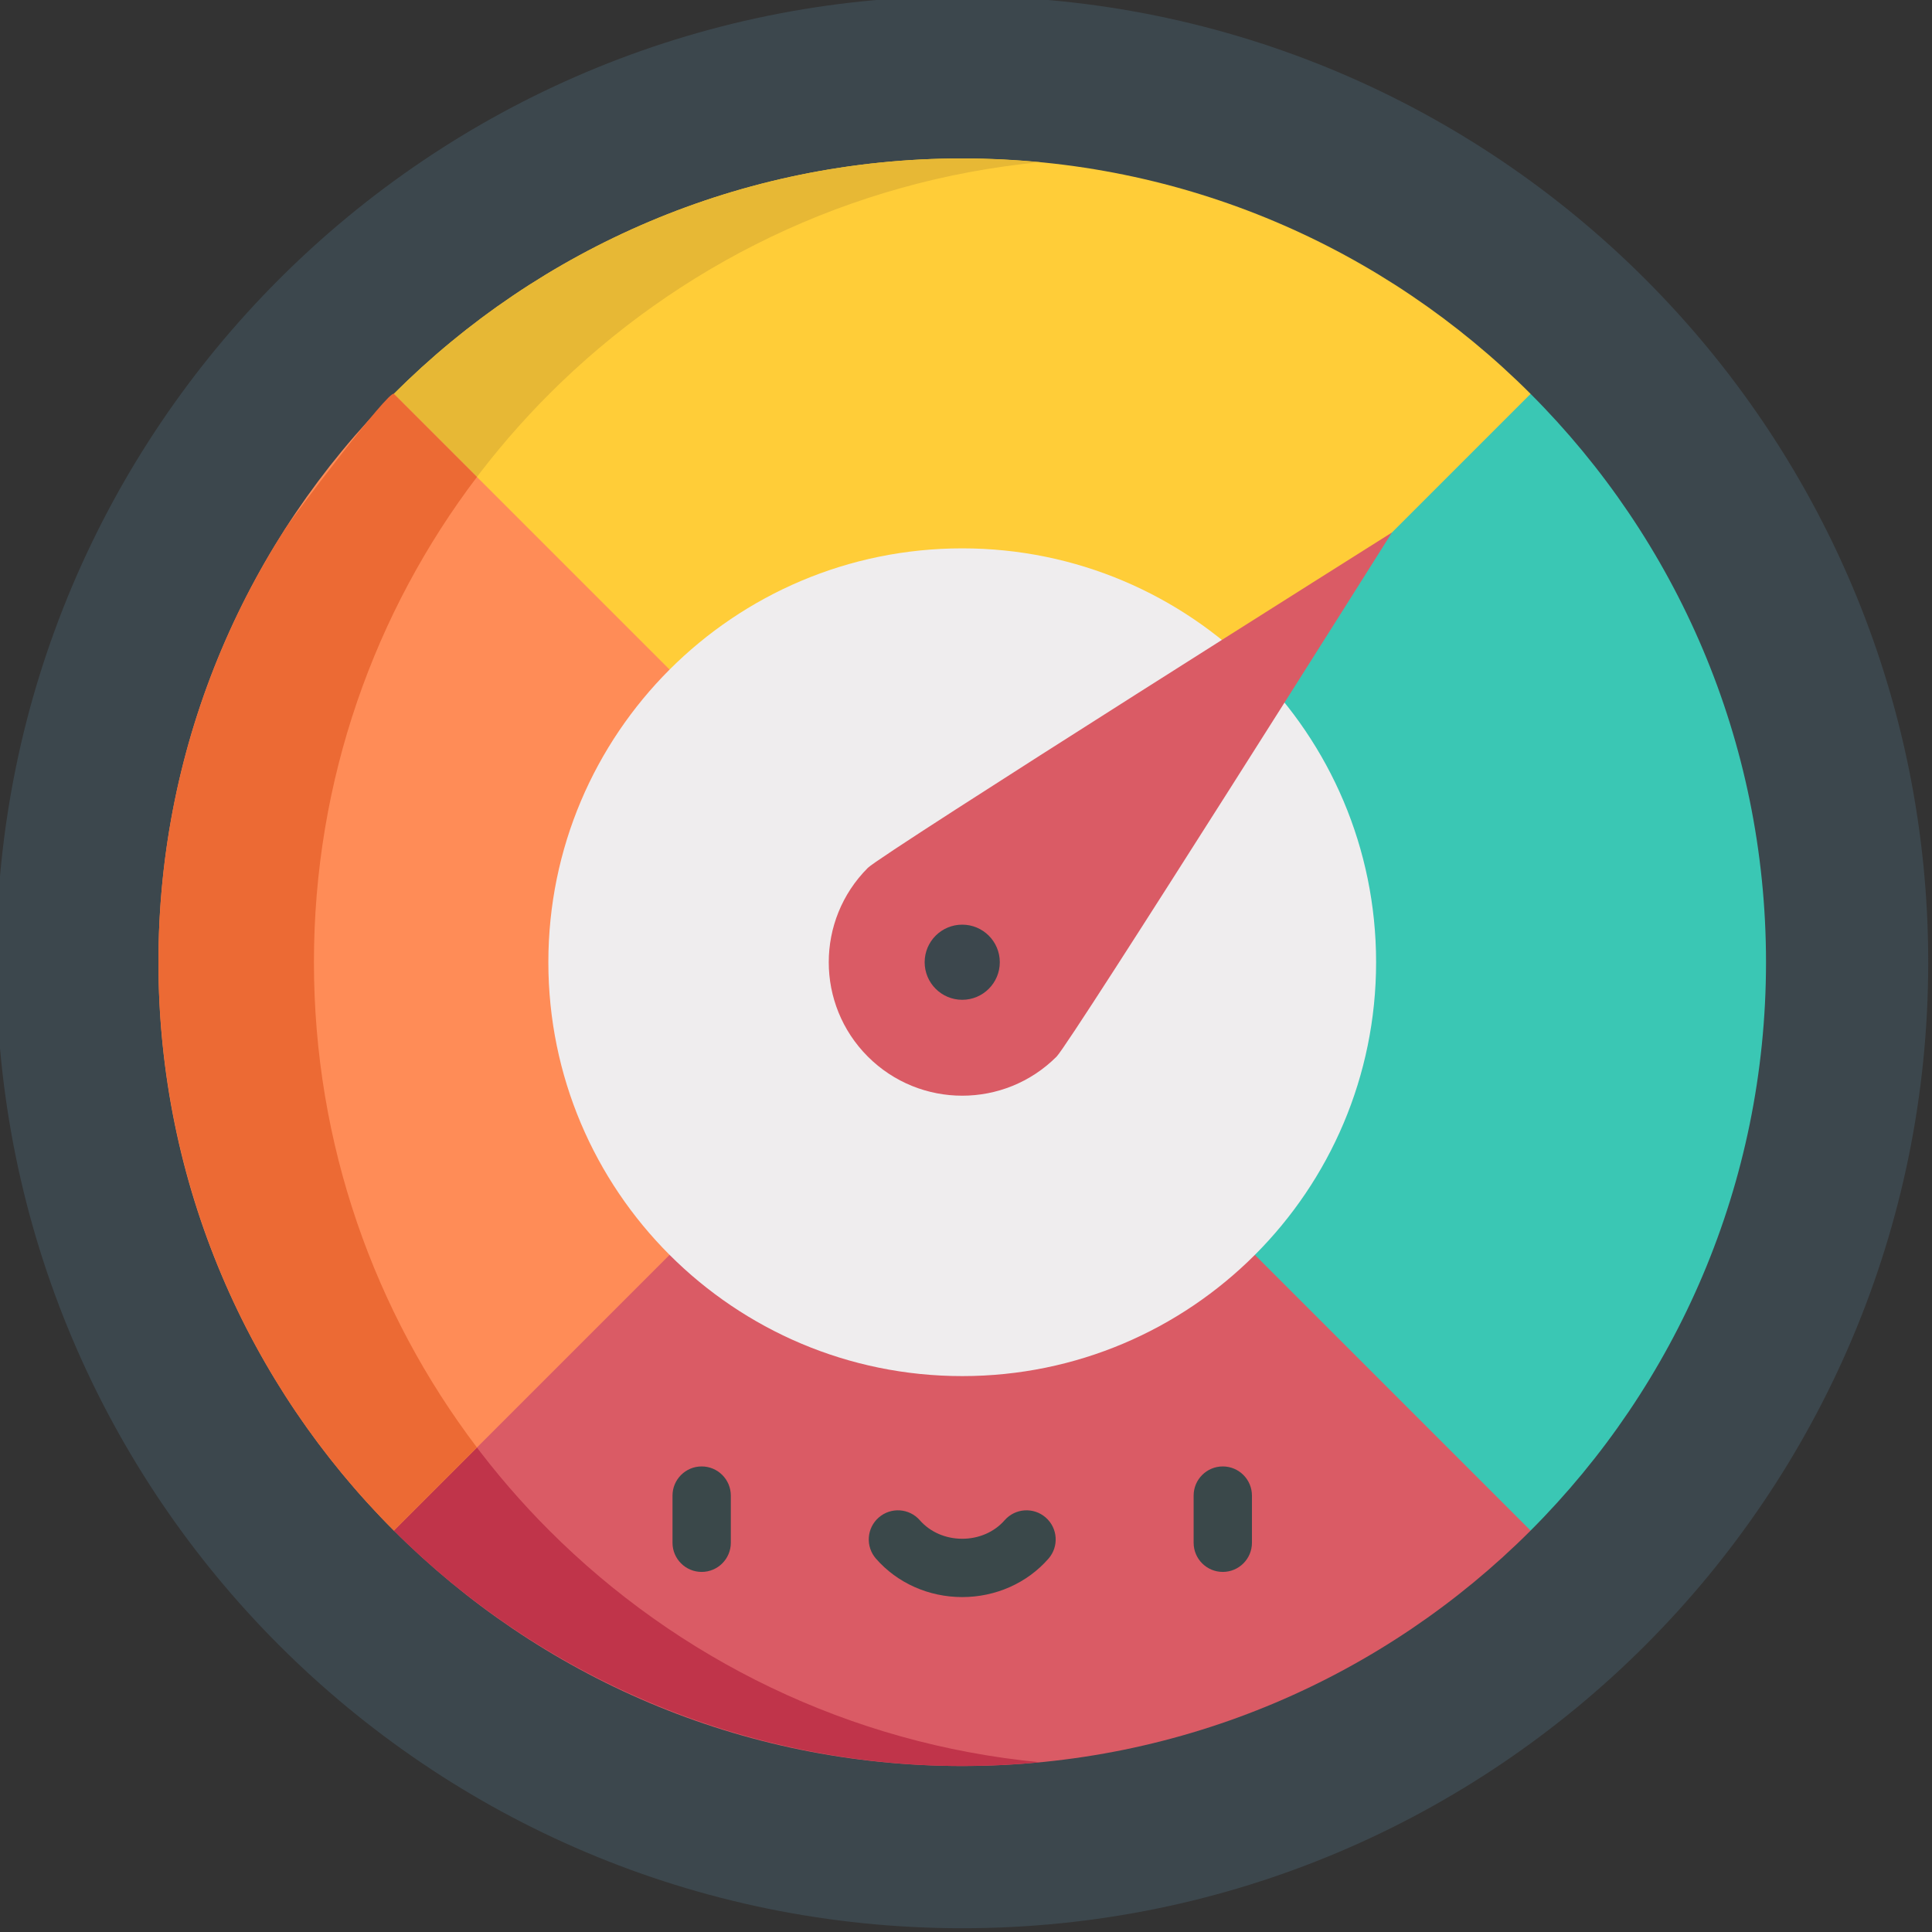 <svg height="512pt" viewBox="1 1 512 512" width="512pt" xmlns="http://www.w3.org/2000/svg"><rect x="1" y="1" width="512" height="512" fill="#333333" stroke="none"/><path d="m512 256c0 141.387-114.613 256-256 256s-256-114.613-256-256 114.613-256 256-256 256 114.613 256 256zm0 0" fill="#3c474d"/><path d="m392.805 256c0 75.555-61.25 136.805-136.805 136.805s-136.805-61.25-136.805-136.805 61.25-136.805 136.805-136.805 136.805 61.25 136.805 136.805zm0 0" fill="#efedee"/><path d="m256 42.988c-58.824 0-112.074 23.84-150.621 62.391l5.34 73.066h67.727c19.848-19.848 47.27-32.125 77.555-32.125s57.707 12.277 77.555 32.125h67.727l5.34-73.066c-38.547-38.551-91.797-62.391-150.621-62.391zm0 0" fill="#ffcd38"/><path d="m256 469.012c-58.824 0-112.074-23.84-150.621-62.391l5.34-73.066h67.727c19.848 19.848 47.27 32.125 77.555 32.125s57.707-12.277 77.555-32.125h67.727l5.34 73.066c-38.547 38.551-91.797 62.391-150.621 62.391zm0 0" fill="#da5b65"/><g fill="#3a484a"><path d="m186.949 417.574c-4.266 0-7.727-3.461-7.727-7.727v-12.5c0-4.266 3.461-7.727 7.727-7.727s7.727 3.461 7.727 7.727v12.5c0 4.266-3.461 7.727-7.727 7.727zm0 0"/><path d="m325.051 417.574c-4.266 0-7.727-3.461-7.727-7.727v-12.5c0-4.266 3.461-7.727 7.727-7.727s7.727 3.461 7.727 7.727v12.5c0 4.266-3.461 7.727-7.727 7.727zm0 0"/><path d="m256 424.242c-8.871 0-17.203-3.711-22.859-10.18-2.809-3.215-2.48-8.098.73-10.902 3.215-2.809 8.098-2.484 10.902.73 2.723 3.113 6.812 4.898 11.227 4.898s8.504-1.785 11.227-4.898c2.805-3.215 7.688-3.539 10.902-.73 3.211 2.809 3.539 7.688.73 10.902-5.656 6.469-13.988 10.18-22.859 10.18zm0 0"/></g><path d="m365.68 256c0 30.285-12.277 57.707-32.125 77.555l73.066 73.066c38.551-38.547 62.391-91.797 62.391-150.621s-23.84-112.074-62.391-150.621l-73.066 73.066c19.848 19.848 32.125 47.27 32.125 77.555zm0 0" fill="#3ac7b4"/><path d="m276.5 43.977c-6.844-.617-13.629-.988-20.5-.988-58.824 0-112.074 23.84-150.621 62.387l3.699 50.652c9.969-18.719 22.637-35.781 37.508-50.652 33.992-33.992 79.418-56.535 130.016-61.391-.035-.004-.066-.008-.102-.008zm0 0" fill="#e7b835"/><path d="m256.723 469c3.012-.008 6.02-.09 9.027-.219.219-.012.438-.016.652-.027 3.422-.168 6.824-.414 10.203-.738-50.598-4.855-96.027-27.398-130.02-61.395-14.871-14.867-27.539-31.93-37.508-50.648l-3.699 50.648c39.699 39.699 94.469 62.391 150.621 62.391.242 0 .48-.008.723-.012zm0 0" fill="#c0344a"/><path d="m146.32 256c0-30.285 12.277-57.707 32.125-77.555l-73.066-73.066c-38.551 38.547-62.391 91.797-62.391 150.621s23.84 112.074 62.391 150.621l73.066-73.066c-19.848-19.848-32.125-47.27-32.125-77.555zm0 0" fill="#ff8c57"/><path d="m127.398 384.602c-27.109-35.738-43.203-80.285-43.203-128.602s16.094-92.863 43.203-128.602c0 0-22.02-22.02-22.023-22.023-1.25-1.164-26.582 32.309-28.828 35.812-21.242 33.133-33.559 72.531-33.559 114.812 0 37.059 9.746 73.895 28.223 106.027 9.359 16.281 20.887 31.316 34.168 44.594zm0 0" fill="#ec6a34"/><path d="m369.879 142.121s-135.148 85.125-138.891 88.871c-13.812 13.812-13.812 36.207 0 50.02s36.207 13.812 50.02 0c3.746-3.742 88.871-138.891 88.871-138.891zm0 0" fill="#da5b65"/><path d="m265.957 256c0 5.5-4.457 9.957-9.957 9.957s-9.957-4.457-9.957-9.957 4.457-9.957 9.957-9.957 9.957 4.457 9.957 9.957zm0 0" fill="#3c474d"/></svg>